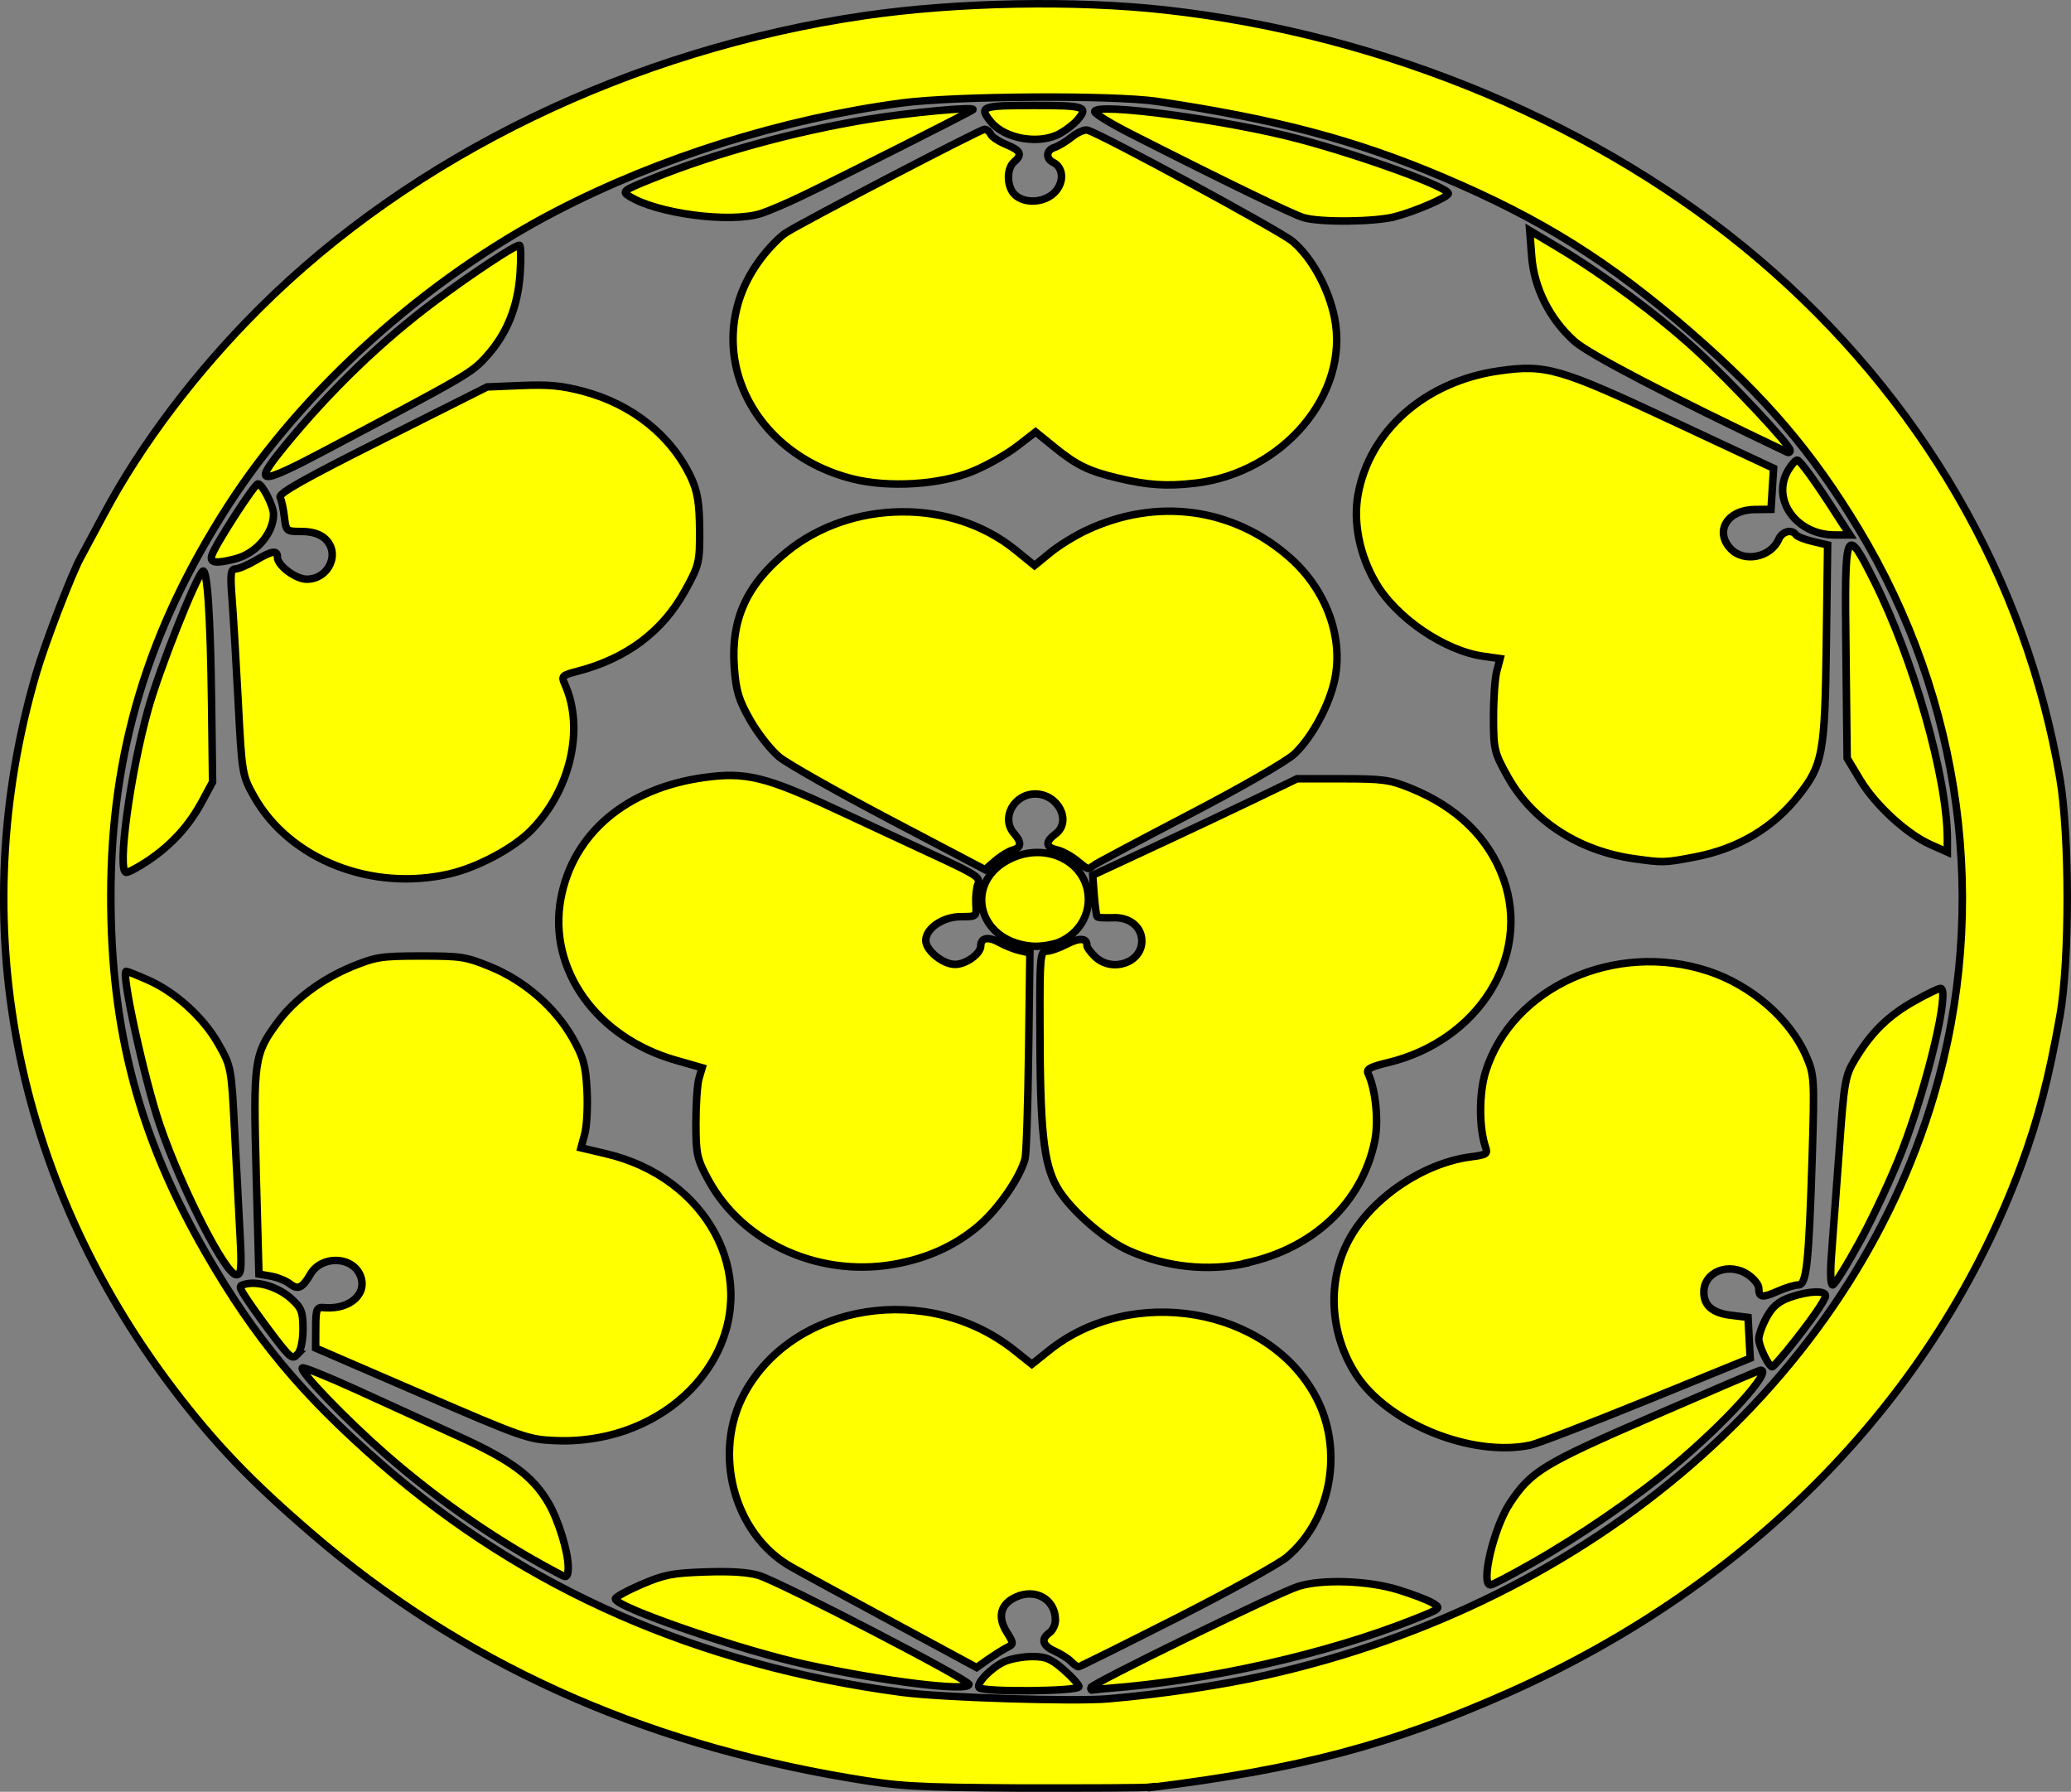 <?xml version="1.0" encoding="UTF-8" standalone="no"?>
<!-- Created with Inkscape (http://www.inkscape.org/) -->

<svg
   width="210"
   height="181.67"
   viewBox="0 0 210 181.67"
   version="1.1"
   id="svg11533"
   xml:space="preserve"
   xmlns="http://www.w3.org/2000/svg"
   xmlns:svg="http://www.w3.org/2000/svg"
   xmlns:rdf="http://www.w3.org/1999/02/22-rdf-syntax-ns#"
   xmlns:cc="http://creativecommons.org/ns#"
   xmlns:dc="http://purl.org/dc/elements/1.1/"><rect x="0" y="0" width="210" height="181.67" fill="#808080" stroke="none"/><defs
     id="defs11530" /><g
     id="layer1"
     transform="translate(0.001,-20.319)"><path
       id="path3704"
       d="m 116.78,201.54 c 15.01,-1.86 24.23,-4.3 36.06,-9.54 24.91,-11.04 43.49,-30.15 52.14,-53.61 1.69,-4.6 2.79,-8.83 3.9,-15.09 0.98,-5.52 0.98,-18.21 0,-24.025 C 205.45,79.022 194.77,60.595 178.35,46.612 162.36,32.998 140.5,23.814 118.17,21.332 109.04,20.317 97.059,20.539 87.721,21.896 64.093,25.329 41.908,36.053 26.324,51.576 19.9,57.975 14.314,65.357 10.552,72.421 9.469,74.454 8.41,76.428 8.198,76.808 7.282,78.45 4.562,85.542 3.659,88.642 c -7.31,25.108 -2.296,51.198 13.945,72.548 4.177,5.49 7.836,9.31 14.053,14.65 15.102,12.99 33.078,21.15 54.458,24.75 5.184,0.87 6.383,0.94 17.515,1.02 6.58,0 12.49,0 13.15,-0.1 z M 91.481,191.91 C 70.868,189.18 53.269,181.47 38.69,168.77 30.634,161.75 25.866,156.03 20.91,147.43 14.094,135.61 11.215,124.77 11.238,111.03 11.263,96.614 14.983,84.262 23.108,71.627 30.721,59.787 43.2,48.574 56.363,41.746 66.907,36.278 79.364,32.374 91.415,30.763 c 5.394,-0.721 21.525,-0.818 25.965,-0.156 12.08,1.802 20.08,3.924 28.88,7.656 10.06,4.262 16.93,8.574 25.33,15.873 7.42,6.459 12.16,12.011 16.83,19.734 10.58,17.503 13.36,38.34 7.67,57.55 -8.54,28.84 -34.49,51.35 -67.76,58.76 -4.51,1.01 -10.67,1.93 -15.93,2.38 -3.4,0.3 -16.941,-0.12 -20.919,-0.65 z M 112.4,191.5 c 10.12,-0.77 22.21,-3.5 31.03,-7.02 2.69,-1.07 2.72,-1.1 1.84,-1.63 -0.49,-0.3 -2.08,-0.91 -3.53,-1.35 -3.03,-0.93 -7.68,-1.09 -10.08,-0.34 -2.05,0.63 -21.06,9.91 -21.06,10.27 0,0.17 0.1,0.28 0.1,0.25 0.1,0 0.82,-0.12 1.7,-0.18 z m -2.99,-0.15 c 0,-0.21 -0.7,-0.99 -1.55,-1.73 -1.3,-1.13 -1.81,-1.34 -3.2,-1.34 -0.92,0 -2.18,0.23 -2.81,0.51 -1.32,0.6 -2.886,2.2 -2.571,2.64 0.333,0.47 10.131,0.39 10.131,-0.1 z M 98.254,191.1 c 0,-0.47 -19.107,-10.37 -21.316,-11.05 -1.082,-0.32 -2.817,-0.44 -5.41,-0.35 -3.34,0.11 -4.148,0.27 -6.474,1.26 -1.462,0.63 -2.658,1.29 -2.658,1.47 0,0.84 12.768,5.23 19.356,6.66 7.893,1.72 16.502,2.77 16.502,2.01 z m 21.046,-6.72 c 5.33,-2.71 10.36,-5.49 11.17,-6.17 4.55,-3.8 5.83,-10.95 2.92,-16.33 -4.86,-9.02 -18.58,-11.38 -27.01,-4.64 l -1.75,1.4 -1.72,-1.37 c -8.756,-7.01 -22.333,-4.9 -27.378,4.23 -3.343,6.06 -1.148,14.36 4.671,17.67 1.053,0.6 5.721,3.14 10.373,5.65 l 8.458,4.57 1.146,-0.82 c 0.64,-0.44 1.49,-0.98 1.9,-1.19 0.73,-0.37 0.73,-0.41 0,-1.59 -0.97,-1.55 -0.62,-2.85 0.94,-3.55 2.01,-0.91 4,0.26 4,2.34 0,0.47 -0.27,1.04 -0.6,1.28 -0.9,0.65 -0.72,1.31 0.53,1.87 0.62,0.28 1.36,0.75 1.64,1.04 0.29,0.3 0.63,0.54 0.77,0.54 0.14,0 4.61,-2.23 9.94,-4.93 z m 35.93,-5.5 c 4.87,-2.75 10.53,-6.63 14.49,-9.93 5.19,-4.32 10.08,-9.71 8.81,-9.71 -0.11,0 -4.99,2.09 -10.85,4.64 -11.26,4.89 -12.43,5.61 -14.57,8.84 -1.65,2.49 -3.02,8.3 -1.97,8.3 0.17,0 2.01,-0.96 4.09,-2.14 z m -97.615,0.33 c 0,-1.56 -1.004,-4.81 -2.018,-6.53 -1.577,-2.68 -3.755,-4.3 -9.074,-6.72 -2.774,-1.27 -7.43,-3.39 -10.346,-4.72 -2.916,-1.33 -5.401,-2.33 -5.522,-2.23 -0.341,0.3 4.422,5.24 8.419,8.74 5.505,4.82 11.833,9.16 18.043,12.36 0.358,0.19 0.498,-0.1 0.498,-0.9 z m 97.535,-12.36 c 0.73,-0.15 6.04,-2.19 11.82,-4.54 l 10.5,-4.28 -0.11,-2.07 -0.11,-2.07 -1.71,-0.21 c -1.88,-0.22 -2.79,-0.99 -2.77,-2.37 0,-2.05 2.57,-3.05 4.48,-1.75 0.6,0.41 1.09,1.02 1.09,1.36 0,0.96 0.33,1.02 1.89,0.33 0.8,-0.36 1.76,-0.65 2.12,-0.65 0.84,0 1.06,-2.12 1.41,-13.13 0.24,-7.8 0.21,-8.2 -0.63,-10.11 -1.64,-3.76 -5.57,-7.15 -9.91,-8.58 -9.43,-3.1 -19.91,1.63 -22.58,10.2 -0.68,2.18 -0.68,5.71 0,7.67 0.23,0.65 0.1,0.76 -1.49,0.96 -4.85,0.63 -10.09,4.19 -12.36,8.4 -2.25,4.17 -1.98,9.51 0.7,13.66 3.18,4.94 11.69,8.41 17.65,7.18 z m -93.551,-0.96 c 4.816,-1.13 8.858,-4.13 10.964,-8.12 4.381,-8.3 -0.922,-18.08 -11.099,-20.47 l -2.549,-0.6 0.381,-1.43 c 0.209,-0.79 0.31,-2.77 0.225,-4.41 -0.13,-2.51 -0.361,-3.35 -1.461,-5.29 -1.759,-3.1 -4.869,-5.8 -8.288,-7.21 -2.547,-1.04 -2.986,-1.11 -7.098,-1.11 -4.083,0 -4.559,0.1 -6.972,1.07 -3.128,1.3 -5.84,3.33 -7.561,5.66 -2.374,3.21 -2.471,3.89 -2.164,15.27 l 0.277,10.25 1.212,0.21 c 0.666,0.12 1.541,0.47 1.944,0.79 0.807,0.63 1.259,0.41 2.063,-0.98 1.076,-1.88 4.11,-1.87 5.006,0 0.885,1.86 -0.886,3.57 -3.51,3.39 -0.89,-0.1 -0.941,0.1 -0.954,2.01 l -0.01,2.08 10.715,4.63 c 10.254,4.43 10.835,4.64 13.504,4.75 1.824,0.1 3.684,-0.1 5.378,-0.49 z M 181.2,157.26 c 2.17,-2.66 3.91,-5.13 3.91,-5.56 0,-0.57 -1.7,-0.5 -3.56,0.14 -1.19,0.42 -1.79,0.92 -2.4,2.01 -0.45,0.81 -0.81,1.81 -0.81,2.24 0,0.71 1.02,2.81 1.36,2.81 0.1,0 0.76,-0.74 1.5,-1.64 z m -151.034,0.38 c 0.334,-0.34 0.556,-1.37 0.556,-2.57 0,-1.74 -0.151,-2.14 -1.173,-3.06 -1.26,-1.15 -3.285,-1.81 -4.604,-1.51 -0.798,0.18 -0.793,0.22 0.257,1.79 0.59,0.88 1.823,2.57 2.741,3.77 1.507,1.95 1.722,2.11 2.224,1.58 z M 188.64,146.1 c 1.35,-2.48 3.27,-6.61 4.25,-9.17 2.56,-6.64 4.87,-16.4 3.88,-16.4 -0.21,0 -1.44,0.6 -2.73,1.33 -2.6,1.47 -4.3,3.15 -5.93,5.85 -1.02,1.68 -1.12,2.28 -1.62,9.32 -0.3,4.14 -0.65,8.89 -0.78,10.55 -0.13,1.68 -0.1,3.02 0.12,3.02 0.2,0 1.46,-2.03 2.81,-4.5 z M 24.328,145.33 c -0.127,-2.33 -0.375,-7.07 -0.55,-10.54 -0.314,-6.19 -0.344,-6.36 -1.641,-8.64 -1.526,-2.69 -4.365,-5.26 -7.181,-6.49 -1.065,-0.47 -2.035,-0.86 -2.155,-0.86 -0.566,0 1.846,11.03 3.415,15.61 2.203,6.43 6.661,15.16 7.745,15.16 0.512,0 0.565,-0.61 0.367,-4.24 z m 102.012,3.05 c 6.84,-1.48 11.71,-6.07 13.04,-12.28 0.44,-2.04 0.13,-5.26 -0.66,-6.95 -0.2,-0.43 0.24,-0.67 2.05,-1.1 9.14,-2.21 14.5,-10.76 11.68,-18.63 -1.48,-4.14 -4.71,-7.28 -9.4,-9.18 -2.15,-0.868 -2.79,-0.956 -6.95,-0.96 h -4.58 l -4.38,2.11 c -2.41,1.16 -6.18,2.94 -8.37,3.96 -2.19,1.02 -4.88,2.27 -5.97,2.78 l -2,0.93 0.15,2.02 c 0.1,1.12 0.21,2.1 0.31,2.19 0.1,0.1 0.79,0.12 1.54,0.1 1.71,-0.1 2.98,0.91 2.98,2.36 0,2.19 -2.98,3.22 -4.71,1.62 -0.47,-0.44 -0.86,-0.97 -0.86,-1.19 0,-0.75 -0.76,-0.78 -2.07,-0.1 -0.73,0.38 -1.63,0.7 -2.02,0.7 -0.64,0 -0.69,0.57 -0.67,7.34 0,10.94 0.38,14.19 1.72,16.57 1.25,2.22 4.8,5.35 7.32,6.46 3.76,1.67 7.99,2.12 11.85,1.28 z m -35.042,0 c 3.165,-0.66 5.79,-1.93 8.013,-3.85 1.959,-1.69 4.149,-4.87 4.629,-6.73 0.13,-0.47 0.29,-5.36 0.36,-10.86 l 0.13,-10 -1.03,-0.24 c -0.57,-0.13 -1.5,-0.5 -2.08,-0.83 -1.1,-0.62 -1.871,-0.48 -1.871,0.35 0,0.8 -1.504,1.88 -2.608,1.88 -1.226,0 -2.97,-1.42 -2.97,-2.42 0,-1.23 1.742,-2.42 3.559,-2.42 1.601,0 1.602,0 1.521,-1.29 -0.04,-0.72 0.05,-1.62 0.214,-2.02 0.263,-0.64 -0.168,-0.94 -3.793,-2.63 -2.25,-1.04 -7.006,-3.26 -10.57,-4.92 -7.142,-3.332 -9.183,-3.83 -13.354,-3.259 -7.914,1.079 -13.35,5.669 -14.579,12.289 -1.33,7.16 3.606,14.1 11.675,16.39 l 2.653,0.76 -0.317,1.07 c -0.174,0.59 -0.316,2.62 -0.316,4.52 0,3.18 0.105,3.65 1.275,5.8 3.59,6.57 11.652,10.06 19.459,8.41 z M 107.26,115.9 c 1.89,-0.74 3.1,-2.46 3.1,-4.38 0,-3.66 -4,-5.85 -7.7,-4.22 -4.997,2.21 -3.717,8.4 1.85,8.94 0.83,0.1 2.07,-0.1 2.75,-0.34 z m -61.638,-6.99 c 2.828,-0.66 6.436,-2.59 8.219,-4.39 3.991,-4.05 5.45,-10.317 3.443,-14.8 -0.384,-0.857 -0.32,-0.925 1.258,-1.335 5,-1.297 8.642,-4.031 10.946,-8.218 1.403,-2.549 1.473,-2.844 1.453,-6.134 -0.02,-2.644 -0.212,-3.87 -0.834,-5.217 -1.982,-4.288 -5.991,-7.512 -10.975,-8.825 -2.189,-0.577 -3.498,-0.7 -6.252,-0.585 l -3.483,0.144 -10.625,5.341 c -8.09,4.066 -10.564,5.464 -10.366,5.859 0.143,0.285 0.337,1.179 0.431,1.987 0.17,1.452 0.19,1.469 1.726,1.469 1.022,0 1.826,0.236 2.35,0.691 1.653,1.434 0.468,4.148 -1.811,4.148 -1.118,0 -2.97,-1.391 -2.97,-2.231 0,-0.748 -0.533,-0.669 -2.229,0.33 -0.807,0.475 -1.725,0.864 -2.04,0.864 -0.471,0 -0.53,0.531 -0.334,3.024 0.131,1.664 0.412,6.369 0.624,10.456 0.379,7.307 0.406,7.468 1.626,9.622 3.612,6.37 11.938,9.65 19.843,7.8 z m -30.568,-1.35 c 2.353,-1.59 4.118,-3.53 5.432,-5.97 l 1.067,-1.979 -0.1,-7.95 c -0.113,-8.949 -0.442,-13.843 -0.902,-13.42 -0.724,0.666 -4.402,9.96 -5.515,13.938 -1.85,6.61 -3.194,16.591 -2.234,16.591 0.252,0 1.265,-0.55 2.252,-1.21 z m 95.766,0.55 c 0.21,-0.18 4.6,-2.51 9.75,-5.2 5.43,-2.83 9.92,-5.418 10.7,-6.163 1.79,-1.701 3.56,-4.999 4.09,-7.622 0.86,-4.266 -0.92,-9.052 -4.58,-12.273 -5.75,-5.071 -13.49,-6.112 -20.61,-2.773 -1.17,0.545 -2.83,1.573 -3.69,2.285 l -1.58,1.293 -1.94,-1.577 c -6.46,-5.242 -16.683,-5.144 -23.225,0.224 -4.046,3.32 -5.628,6.813 -5.28,11.656 0.173,2.411 0.448,3.322 1.62,5.376 0.777,1.36 2.096,3.037 2.931,3.726 0.835,0.689 5.873,3.538 11.196,6.338 l 9.678,5.09 1.02,-0.88 c 0.56,-0.49 1.36,-0.98 1.78,-1.1 0.9,-0.25 0.94,-0.78 0.14,-1.69 -1.36,-1.56 0,-4 2.15,-4 2.34,0 3.75,2.79 2.05,4.06 -1.05,0.78 -1.01,1.35 0.13,1.6 0.51,0.11 1.42,0.59 2.01,1.07 1.24,1 1.17,0.97 1.66,0.56 z m 60.99,-0.89 c 4.42,-0.84 7.99,-2.95 10.61,-6.3 2.42,-3.075 2.63,-4.231 2.77,-15.404 l 0.13,-9.946 -1.48,-0.346 c -0.82,-0.19 -1.59,-0.497 -1.73,-0.682 -0.43,-0.605 -1.4,-0.353 -1.75,0.455 -0.81,1.854 -3.54,2.389 -4.88,0.956 -1.65,-1.774 -0.33,-3.936 2.42,-3.972 l 1.68,-0.02 0.13,-2.082 0.13,-2.082 -10.21,-4.775 c -11.52,-5.392 -12.87,-5.783 -17.66,-5.096 -7.45,1.067 -13.11,6.047 -14.27,12.56 -0.5,2.821 0.16,6.119 1.8,8.921 2.08,3.567 6.99,6.907 10.95,7.457 l 1.66,0.23 -0.33,1.247 c -0.19,0.686 -0.34,2.812 -0.34,4.723 0,3.322 0.1,3.592 1.5,6.104 2.53,4.432 7.17,7.422 12.73,8.212 3.01,0.42 3.07,0.42 6.14,-0.16 z m 25.65,-1.82 c 0,-6.196 -3.43,-18.268 -7.46,-26.269 -2.86,-5.676 -2.97,-5.401 -2.82,7.258 l 0.12,10.802 1.33,2.216 c 1.54,2.553 4.75,5.503 7.17,6.563 l 1.66,0.74 z M 23.892,76.971 c 2.093,-0.544 3.842,-2.595 3.842,-4.506 0,-0.848 -1.144,-3.088 -1.577,-3.088 -0.347,0 -4.374,6.236 -4.678,7.244 -0.236,0.783 0.395,0.875 2.413,0.35 z M 186.29,72.574 c -2.31,-3.589 -3.77,-5.597 -4.06,-5.607 -0.16,0 -0.56,0.449 -0.9,1.01 -1.77,2.976 0.81,6.58 4.71,6.583 h 1.54 l -1.29,-1.988 z m -65.13,-3.259 c 8.95,-1.04 15.71,-9.053 14.16,-16.784 -0.6,-2.984 -2.33,-6.135 -4.27,-7.752 -1.26,-1.051 -19,-10.675 -20.75,-11.259 -0.3,-0.1 -1.02,0.206 -1.61,0.679 -0.59,0.472 -1.39,0.954 -1.77,1.071 -0.84,0.256 -0.92,1.13 -0.13,1.513 1.03,0.506 1.14,1.954 0.22,2.97 -1.02,1.128 -3.09,1.281 -4.11,0.303 -0.82,-0.788 -0.86,-2.604 -0.1,-3.293 0.9,-0.781 0.73,-1.171 -0.77,-1.788 -0.75,-0.309 -1.46,-0.783 -1.58,-1.053 -0.12,-0.271 -0.4,-0.492 -0.621,-0.492 -0.401,0 -17.916,9.121 -20.091,10.462 -0.629,0.388 -1.818,1.61 -2.642,2.716 -6.199,8.322 -1.491,19.528 9.355,22.263 3.668,0.925 8.851,0.603 12.161,-0.755 1.428,-0.584 3.448,-1.723 4.498,-2.531 l 1.9,-1.469 1.92,1.557 c 2.25,1.825 3.46,2.412 6.43,3.122 2.99,0.716 4.95,0.847 7.76,0.52 z M 33.311,65.818 c 14.145,-7.479 14.474,-7.671 15.975,-9.316 2.1,-2.3 3.222,-5.053 3.454,-8.469 0.107,-1.568 0.07,-2.851 -0.07,-2.851 -0.462,0 -4.674,2.782 -8.416,5.558 -5.54,4.11 -10.797,9.173 -15.448,14.879 -3.234,3.967 -2.665,3.992 4.507,0.199 z m 148.209,0.165 c 0,-0.54 -6.01,-6.949 -9.57,-10.212 -3.76,-3.442 -9.32,-7.576 -13.82,-10.275 l -3.02,-1.806 0.2,2.599 c 0.24,3.221 1.84,6.4 4.35,8.642 1.47,1.307 9.6,5.544 21.56,11.234 0.17,0.08 0.3,0 0.3,-0.182 z M 141.51,42.275 c 2.14,-0.581 5.35,-1.981 5.35,-2.333 0,-0.642 -8.49,-3.748 -15.05,-5.501 C 124.55,32.497 111,30.673 111,31.64 c 0,0.211 1.66,1.227 3.69,2.257 9.34,4.746 16.32,8.134 17.48,8.483 1.68,0.51 7.31,0.446 9.34,-0.105 z M 77.178,41.961 c 0.79,-0.255 2.672,-1.061 4.184,-1.79 4.158,-2.004 17.063,-8.518 17.29,-8.727 0.379,-0.348 -6.489,0.284 -10.707,0.985 -7.522,1.25 -15.358,3.407 -21.812,6.004 -2.931,1.179 -3.088,1.296 -2.366,1.759 2.779,1.784 10.303,2.777 13.411,1.769 z m 30.342,-8.129 c 0.61,-0.347 1.37,-0.929 1.68,-1.294 1.23,-1.403 0.87,-1.527 -4.37,-1.527 -5.32,0 -5.608,0.108 -4.36,1.653 1.43,1.766 4.98,2.355 7.05,1.168 z"
       style="fill:#ffff00;fill-opacity:1;stroke:#000000;stroke-width:0.761" /></g></svg>
